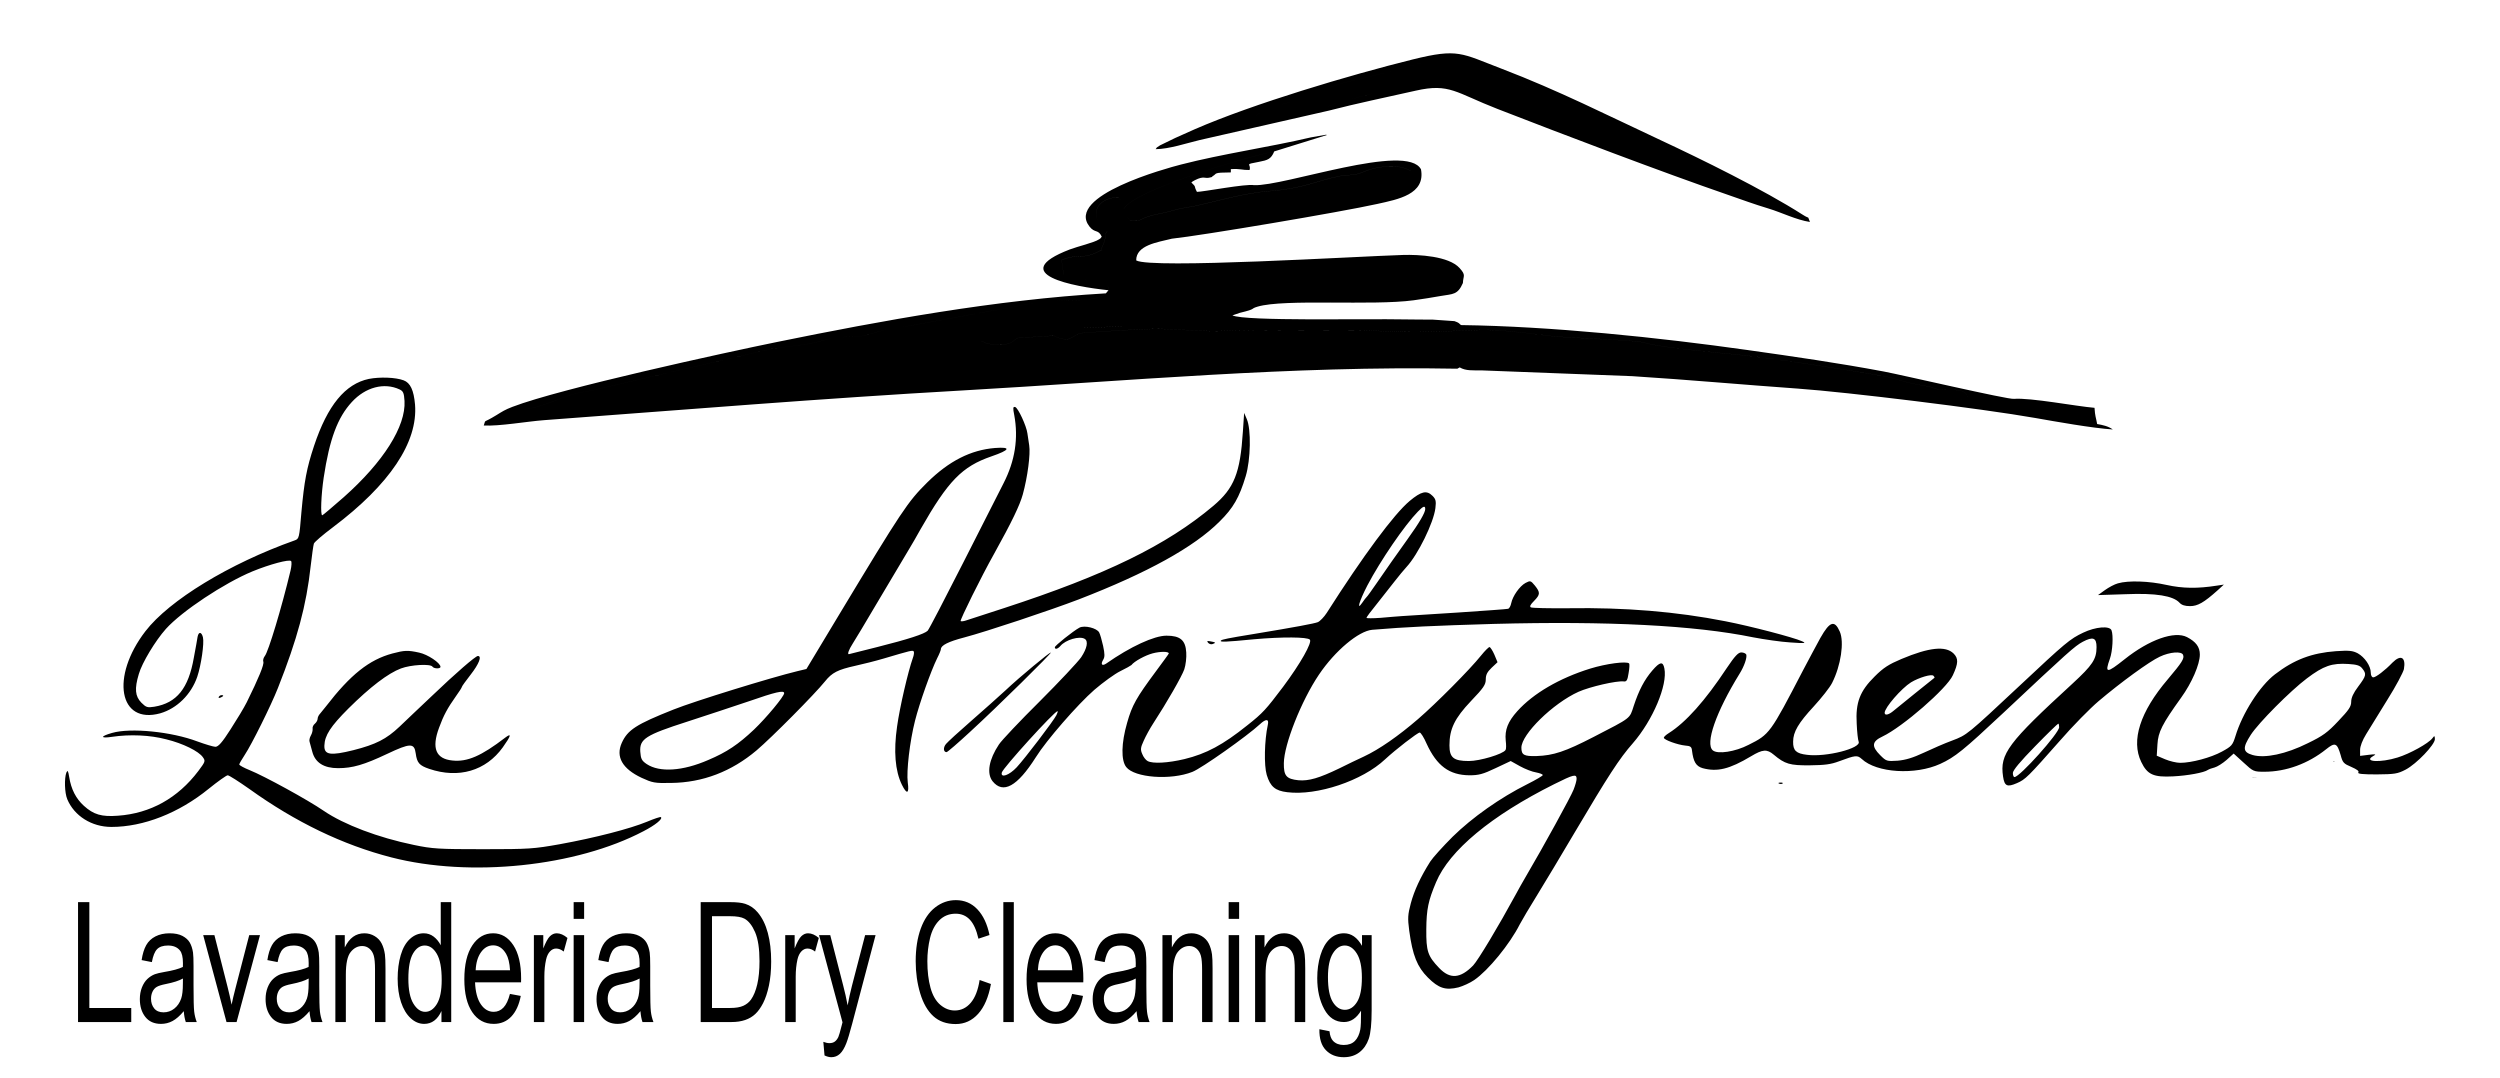 <?xml version="1.0" encoding="UTF-8"?>
<!DOCTYPE svg PUBLIC "-//W3C//DTD SVG 1.1//EN" "http://www.w3.org/Graphics/SVG/1.1/DTD/svg11.dtd">
<!-- Creator: CorelDRAW 2020 (64-Bit) -->
<svg xmlns="http://www.w3.org/2000/svg" xml:space="preserve" width="6024px" height="2598px" version="1.1" shape-rendering="geometricPrecision" text-rendering="geometricPrecision" image-rendering="optimizeQuality" fill-rule="evenodd" clip-rule="evenodd"
viewBox="0 0 6024 2598.59"
 xmlns:xlink="http://www.w3.org/1999/xlink"
 xmlns:xodm="http://www.corel.com/coreldraw/odm/2003">
 <g id="Capa_x0020_1">
  <path id="La_x0020_Antigueña"  fill-rule="nonzero" d="M4287.51 1888.73c3,1.28 6.87,0.88 8.15,-0.43 1.72,-1.28 -0.88,-2.56 -5.59,-2.13 -4.72,0 -6,1.28 -2.56,2.56zm1151.69 -14.58c-1.94,0 -11.06,0 -12.4,0.81 4.22,-0.22 8.37,-0.5 12.4,-0.81zm185.7 -37.83c1.62,-1.06 0.62,-1.5 -2.66,-1.22l2.66 1.22zm-5098.31 -156.58c-1.28,2.56 0.44,2.99 3.88,1.71 7.71,-3 8.99,-6.03 3,-6.03 -2.6,0 -5.6,1.72 -6.88,4.31l0 0.01zm1963.48 -74.69c-21.45,17.59 -51.91,44.2 -67.78,59.22 -15.9,14.59 -52.79,47.64 -82.4,73.41 -29.64,25.74 -56.66,50.63 -60.53,55.35 -7.28,8.59 -6.44,19.74 1.28,19.74 2.15,0 27.49,-21.9 56.22,-48.48 66.97,-61.38 199.16,-191.85 195.29,-191.85 -1.72,0 -20.62,14.59 -42.08,32.61l0 0 0 0zm-1545.04 -30.05c-55.79,15.03 -100.83,50.67 -160.09,127.48 -5.12,6.43 -11.99,14.58 -14.58,18.02 -3,3 -5.56,8.59 -5.56,12.02 0,3.44 -3,8.59 -6.44,11.59 -3.87,3 -6.46,8.59 -5.59,12.44 0.44,3.87 -1.28,11.15 -4.31,16.3 -3,5.15 -4.28,12.03 -3,15.02 0.88,3 3.87,13.75 6.44,23.62 6.87,26.61 27.92,39.92 62.25,39.92 34.77,0 62.66,-8.15 118.01,-34.33 56.22,-26.61 65.66,-26.61 69.09,-1.31 3.03,22.77 8.59,29.2 32.64,37.36 70.82,24.02 136.47,4.71 177.24,-51.95 20.17,-28.33 21.89,-35.61 5.59,-23.18 -57.1,43.8 -90.99,58.82 -127.04,54.95 -39.92,-3.88 -50.63,-29.61 -32.2,-78.97 10.74,-29.61 20.61,-47.63 40.36,-75.52 8.15,-11.19 14.58,-21.46 14.58,-22.78 0,-1.68 9.87,-14.99 21.46,-30.01 19.74,-25.34 27.46,-44.64 17.18,-44.64 -5.59,0 -53.22,41.2 -112.01,97.43 -27.05,25.3 -61.38,58.35 -76.84,72.93 -31.77,30.05 -57.07,42.92 -111.17,56.66 -55.35,13.75 -70.81,11.59 -69.94,-11.15 0.85,-24.45 14.59,-45.91 57.95,-89.27 52.35,-51.94 95.7,-84.99 126.6,-96.55 24.02,-9.03 71.24,-11.62 75.96,-4.31 3.44,5.15 19.3,5.59 19.3,0.44 0,-9.43 -30.89,-30.05 -51.5,-34.33 -27.46,-6.03 -35.17,-5.59 -64.35,2.12l-0.03 0 0 0zm1966.07 -25.74c2.59,3 7.31,4.28 10.75,3 8.59,-3 7.71,-4.28 -4.72,-6.43 -8.59,-1.72 -9.87,-0.88 -6.03,3.43l0 0zm1475.95 -12.46c-9.87,18.46 -29.17,53.66 -42.04,78.56 -79.4,152.77 -80.68,154.49 -131.34,179.82 -32.18,16.74 -74.66,23.18 -86.25,13.31 -18.89,-15.9 7.28,-91.87 64.38,-184.54 11.59,-18.46 18.43,-39.08 16.3,-46.36 -1.28,-2.59 -6.43,-5.15 -12.02,-5.15 -7.31,0 -15.46,8.59 -34.77,37.33 -52.78,79.83 -99.14,131.34 -139.9,157.08 -6.87,4.28 -12.03,9.03 -12.03,11.15 0,5.16 33.49,17.18 51.51,18.9 12.43,0.84 15.46,3 16.31,11.59 3.43,27.89 9.87,38.2 25.77,42.92 35.17,9.43 64.34,2.56 116.72,-28.77 27.9,-16.74 38.21,-17.59 54.51,-3.84 27.02,22.74 39.05,26.17 87.12,25.73 35.61,-0.43 50.63,-2.15 70.81,-9.87 39.48,-14.59 43.35,-15.02 54.07,-5.59 36.08,33.92 129.19,39.48 189.29,12.03 35.61,-16.31 56.22,-33.05 151.93,-122.76 155.77,-146.34 172.51,-161.36 191.82,-171.67 24.49,-12.87 33.04,-9.87 33.04,12.9 0,29.17 -9.43,43.32 -58.35,88.4 -155.36,142.49 -175.1,169.11 -166.95,223.61 3.43,23.18 9.87,26.18 33.48,15.87 20.59,-9.03 26.18,-14.59 103.86,-102.58 30.89,-35.61 72.94,-78.12 92.71,-94.83 53.63,-45.51 123.16,-96.14 147.62,-107.29 24.46,-11.59 52.79,-13.75 56.22,-4.31 3.44,8.59 -2.15,17.61 -36.92,58.81 -66.94,78.53 -88.83,147.62 -63.94,199.13 14.59,30.49 29.62,37.33 76.84,34.77 35.18,-1.72 74.66,-9.03 83.68,-15.47 2.56,-1.71 9.44,-4.28 16.31,-5.99 6.43,-1.72 19.3,-9.87 28.77,-18.03l17.15 -15.46 24.05 21.9c23.17,21.46 24.45,21.9 50.19,21.9 52.39,0 105.58,-19.75 148.5,-54.11 21.9,-17.58 26.61,-15.43 35.2,14.19 4.72,18.02 7.31,20.58 25.74,28.33 13.74,5.99 19.33,10.27 16.74,13.3 -2.56,3.44 10.75,4.72 44.2,4.72 43.35,-0.44 50.23,-1.28 69.97,-11.59 26.17,-13.74 70.4,-60.1 70.4,-73.4 -0.43,-8.59 -0.87,-9 -6.03,-2.16 -9.43,12.46 -54.5,37.36 -83.68,46.35 -41.2,12.91 -83.27,10.75 -59.66,-2.99 9,-5.16 8.16,-5.56 -10.3,-3.44l-20.59 2.59 0 -14.59c0,-8.58 5.56,-23.17 14.59,-37.76 7.71,-12.9 30.89,-49.79 51.07,-82.84 20.58,-32.61 38.2,-66.09 39.92,-73.84 5.15,-28.74 -7.31,-36.04 -27.49,-15.87 -18.43,19.31 -40.32,35.64 -46.35,35.64 -3.41,0 -6,-4.74 -6,-11.18 0,-16.3 -14.59,-37.33 -31.33,-46.76 -12.43,-6.43 -20.58,-7.31 -52.79,-5.15 -57.94,4.28 -100.42,20.18 -146.77,55.78 -36.49,27.9 -78.53,93.56 -95.27,148.94 -6.87,21.89 -9.03,24.45 -32.64,37.32 -26.59,14.59 -73.38,27.05 -100.43,27.05 -8.99,0 -25.3,-3.87 -36.48,-8.59l-20.15 -8.59 1.69 -27.45c1.72,-29.61 11.18,-48.51 57.1,-112.45 25.74,-35.64 45.07,-80.25 45.07,-103.86 0,-18.46 -9.46,-30.89 -30.92,-42.07 -30.05,-15.44 -90.99,6.02 -150.21,53.22 -43.76,34.77 -48.48,34.77 -35.61,-1.28 6.43,-17.62 8.59,-56.22 3.87,-68.25 -4.31,-11.59 -38.64,-8.59 -68.25,5.59 -31.77,15.03 -42.48,24.02 -152.37,127.04 -127.03,118.88 -127.88,119.72 -163.52,133.03 -17.58,6.44 -48.07,19.74 -68.22,29.21 -26.61,12.43 -43.79,17.58 -63.09,19.3 -26.18,1.72 -27.49,1.28 -42.08,-13.31 -21.46,-21.45 -20.15,-33.04 5.59,-45.07 48.08,-22.74 155.37,-115.88 169.52,-147.62 13.31,-28.77 13.74,-40.35 1.72,-52.38 -19.31,-18.87 -58.38,-15.03 -125.76,13.3 -30.45,12.87 -43.35,21.03 -64.37,42.08 -35.61,35.17 -46.36,62.66 -43.33,113.73 0.85,20.18 3,39.48 4.72,43.35 6.87,15.87 -78.56,37.77 -124.48,31.74 -26.17,-3 -33.89,-10.28 -33.48,-31.74 0,-23.61 12.9,-45.07 49.79,-84.99 18.46,-20.18 38.64,-45.48 44.2,-56.66 21.05,-41.61 29.61,-98.27 18.46,-123.6 -12.43,-28.33 -24.02,-24.9 -46.36,14.59l0 0 0 0zm1305.6 74.25c10.71,13.3 9.84,17.62 -9.47,43.35 -12.02,15.87 -17.15,27.46 -17.15,36.92 0,11.59 -5.59,19.75 -30.92,46.36 -25.74,27.45 -37.33,36.04 -73.81,53.63 -52.35,26.18 -103.42,36.92 -133.03,28.33 -23.62,-6.87 -24.49,-17.18 -4.31,-48.51 18.89,-29.17 95.3,-105.98 135.18,-136.03 40.36,-30.49 60.54,-37.36 100.46,-34.77 19.74,1.28 27.46,3.44 33.05,10.72l0 0 0 0zm-1031.34 22.77c-4.72,3.4 -87.96,70.81 -97.87,78.96 -11.99,10.31 -21.86,12.43 -21.86,5.16 0,-12.47 40.32,-58.82 63.5,-73.41 19.34,-11.59 49.35,-20.58 54.1,-15.87 2.13,2.13 3.41,4.28 2.13,5.13l0 0.03 0 0zm300.86 118.88c0,14.15 -94.87,120.17 -107.74,120.17 -2.15,0 -3.84,-4.31 -3.84,-9.88 0,-6.43 17.59,-27.48 53.63,-64.37 29.18,-30.05 54.51,-54.51 55.79,-54.51 1.28,0 2.16,3.84 2.16,8.59l0 0zm141.62 -346.78c-8.15,2.13 -22.3,9.87 -31.33,16.31l-16.74 12.02 66.97 -2.15c72.93,-3 114.16,3.84 129.6,20.58 5.15,5.59 12.86,8.15 25.33,8.15 18.46,0 33.48,-8.55 66.53,-38.17l14.99 -13.74 -17.15 2.56c-46.35,7.31 -81.96,6.87 -121.03,-1.72 -42.05,-9.43 -91.84,-11.15 -117.17,-3.84l0 0 0 0zm-1707.28 -198.28c-37.33,31.33 -111.58,131.31 -199.57,269.5 -6.43,9.9 -16.3,20.18 -21.46,22.33 -8.56,3.44 -54.91,12.03 -153.21,28.33 -65.66,10.72 -77.25,13.31 -80.24,15.87 -3.88,4.31 9.43,3.88 80.24,-3 68.25,-5.99 127.47,-5.59 133.91,0.88 6.43,6.43 -22.74,57.91 -64.38,113.73 -41.2,54.5 -48.51,63.06 -86.68,93.11 -58.38,46.79 -98.3,68.25 -151.09,81.12 -39.48,9.43 -76.4,11.59 -88.83,4.72 -4.31,-2.16 -10.31,-9.87 -12.87,-16.75 -4.72,-10.71 -4.31,-15.43 3.44,-32.17 4.71,-10.74 14.99,-29.61 23.14,-42.07 32.2,-49.36 68.69,-112.86 74.69,-130.04 3.43,-10.31 5.59,-28.33 4.71,-40.76 -1.72,-29.61 -14.59,-40.36 -47.63,-40.36 -29.61,0 -86.68,26.18 -145.5,67.38 -9.87,6.47 -13.71,1.72 -7.28,-9 4.28,-6.87 4.28,-13.74 0,-33.89 -3,-13.74 -7.31,-28.33 -9.43,-32.2 -5.59,-10.71 -35.64,-18.02 -47.67,-11.59 -14.99,8.15 -59.22,43.36 -59.22,47.2 0,6.03 6.87,4.31 13.31,-3 12.46,-15.02 46.35,-24.89 58.81,-17.15 9,5.56 5.56,22.74 -8.59,44.2 -7.71,11.15 -52.78,59.22 -100.01,106.42 -47.64,47.23 -91.84,94.02 -98.27,103.86 -24.02,36.08 -30.05,69.53 -15.46,88.43 25.33,31.76 59.66,12.87 104.29,-57.51 25.34,-40.76 100.86,-127.47 141.22,-162.67 21.02,-18.03 49.35,-38.61 62.66,-45.05 13.31,-6.46 25.3,-13.3 26.61,-14.61 6.84,-9 33.46,-23.59 51.48,-28.3 18.46,-4.75 38.64,-4.75 38.64,0.4 0,0.88 -14.15,20.18 -31.33,43.36 -46.79,63.09 -57.1,81.12 -69.1,123.6 -14.18,48.94 -15.02,90.55 -2.15,106.85 20.18,25.77 107.29,32.21 159.24,11.62 22.3,-8.59 132.59,-86.71 162.64,-114.6 15.03,-14.18 22.74,-13.31 19.31,1.28 -8.15,37.76 -9.43,97.42 -2.56,120.6 8.59,28.33 20.58,38.2 49.35,41.64 71.69,9 181.11,-27.49 236.05,-79.4 24.89,-23.18 78.12,-64.38 83.27,-64.38 2.56,0 10.28,12.03 16.71,27.05 24.49,53.2 54.54,75.53 103.02,75.97 22.3,0 32.61,-2.6 63.1,-17.18l36.48 -17.18 22.3 12.46c12.46,6.87 30.05,13.74 39.08,15.02 8.55,1.72 15.86,4.28 15.86,6.44 0,1.72 -16.74,11.59 -37.32,21.9 -65.25,32.61 -132.63,80.24 -179.86,126.59 -23.58,23.59 -48.04,50.64 -54.07,60.07 -23.58,37.36 -38.61,69.97 -46.76,100.45 -7.31,27.46 -7.74,35.61 -3.87,65.66 8.15,60.07 19.3,87.56 45.07,113.3 25.74,25.76 42.48,31.32 73.81,23.61 10.72,-3 27.9,-10.75 37.77,-17.59 33.89,-23.17 85.83,-86.71 109.85,-134.34 4.75,-9.03 23.62,-41.2 42.08,-70.81 18.46,-30.05 59.22,-97.86 90.55,-151.09 80.28,-135.63 107.3,-177.67 139.91,-214.59 48.07,-55.35 84.11,-140.34 75.96,-180.23 -3.43,-17.62 -10.71,-16.34 -29.17,5.12 -18.87,21.9 -32.18,47.23 -44.64,85 -10.31,31.76 -4.71,27.45 -96.99,75.09 -68.25,35.2 -96.58,44.63 -137.34,45.94 -30.05,0.85 -36.48,-2.59 -36.48,-20.17 0,-32.21 75.96,-106.86 137.78,-134.79 27.02,-11.99 91.39,-27.02 109.01,-24.89 6.84,0.87 9,-3 11.59,-20.15 2.12,-11.59 2.56,-21.9 1.28,-23.18 -6.03,-6.02 -54.94,0.41 -93.99,12.44 -74.25,23.17 -136.9,59.66 -175.54,102.57 -22.74,25.34 -30.46,45.08 -27.9,70.82 1.28,10.3 1.28,20.61 -0.43,22.74 -6,9.87 -61.79,26.61 -88.4,26.61 -36.92,0 -46.79,-8.15 -46.79,-37.77 0,-39.48 12.46,-65.22 51.94,-106.85 30.46,-31.77 35.61,-39.49 35.61,-52.35 0,-10.75 3.44,-17.62 14.18,-27.93l14.15 -13.27 -7.71 -18.46c-4.31,-9.88 -9.87,-18.03 -11.59,-18.03 -2.16,0 -11.18,9 -20.18,20.15 -27.05,33.92 -108.58,115.88 -151.93,153.24 -47.2,40.76 -93.99,73.37 -130.91,90.55 -14.15,6.44 -40.76,19.31 -58.79,28.33 -48.91,23.59 -73.81,30.9 -98.7,28.74 -29.21,-3 -35.64,-10.71 -35.2,-41.2 0.43,-45.07 42.04,-150.21 84.55,-213.31 39.05,-57.94 95.71,-105.14 128.32,-108.13 81.56,-6.88 148.06,-9.88 293.12,-14.19 273.4,-7.27 484.12,3.44 624.46,32.21 27.05,5.15 67.81,11.15 90.15,12.43 36.45,2.59 39.48,2.16 27.89,-3 -19.74,-8.99 -122.76,-36.04 -184.54,-48.07 -117.6,-23.18 -242.08,-33.45 -377.7,-31.33 -47.2,0.44 -87.96,-0.41 -90.99,-2.12 -3.44,-2.16 -0.85,-6.88 7.74,-15.47 15.03,-15.46 15.43,-20.17 2.13,-36.92 -10.28,-12.43 -11.15,-12.43 -22.74,-6.43 -14.15,7.74 -30.9,31.76 -34.33,48.51 -1.28,6.87 -4.72,12.87 -7.31,13.74 -2.56,0.85 -56.63,4.72 -120.6,9 -63.5,3.87 -124.44,7.71 -135.19,8.59 -10.71,0.84 -34.33,2.56 -52.35,4.28 -18.46,1.28 -33.49,1.28 -33.49,0 0,-1.72 11.19,-16.74 24.9,-33.46 13.3,-16.74 32.61,-41.23 42.92,-54.5 10.3,-13.31 23.17,-28.77 28.77,-34.77 27.45,-29.61 65.22,-106.45 69.53,-141.65 2.12,-17.15 0.84,-21.87 -6.88,-29.61 -14.18,-14.15 -27.05,-11.16 -55.38,12.46l0 0 0.01 0zm37.79 19.3c0,8.59 -14.18,33.05 -42.92,72.97 -31.36,43.76 -46.35,65.22 -73.84,105.14 -12.02,17.62 -23.18,33.05 -24.89,34.33 -1.28,1.31 -6,6.87 -9.87,12.9 -15.03,21.86 -7.28,-3.88 12.02,-41.2 31.77,-60.54 89.71,-145.09 121.88,-178.14 12.87,-13.27 17.62,-15.02 17.62,-6l0 0 0 0zm-888.84 496.56c-7.72,15.02 -75.53,103.86 -95.71,125.75 -18.02,19.31 -39.05,26.62 -36.05,12.87 2.16,-10.71 127.04,-148.06 134.32,-148.06 1.31,0 0,4.28 -2.56,9.44l0 0zm1253.64 153.65c0,4.71 -3.43,16.3 -7.31,26.17 -6.43,16.74 -74.24,139.94 -112.88,205.6 -9,15.43 -21.02,36.48 -26.61,47.19 -40.77,75.13 -90.96,158.81 -102.55,170.83 -30.92,31.77 -55.82,33.46 -82,6 -27.45,-28.74 -31.32,-40.33 -30.89,-93.11 0.44,-48.51 4.72,-69.13 23.62,-113.76 32.17,-76.38 132.59,-160.09 284.52,-236.05 47.23,-23.59 54.1,-25.3 54.1,-12.87l0 0 0 0zm-1355.35 -876.82c10.28,55.78 2.13,109.88 -25.77,164.39 -8.99,17.59 -52.79,103.42 -96.98,190.98 -44.2,87.11 -82.84,161.36 -85.84,164.39 -7.31,7.71 -46.79,20.58 -121.88,39.48 -36.92,9.43 -67.38,17.15 -68.25,17.15 -3.88,0 0,-10.72 9.02,-24.9 5.56,-8.58 31.33,-51.5 57.07,-95.26 51.07,-86.28 67.38,-113.73 80.68,-135.63 4.72,-7.72 16.74,-28.33 26.18,-45.48 66.53,-116.76 100.02,-151.09 170.83,-175.54 45.04,-15.47 48.47,-23.18 8.59,-20.18 -58.38,4.71 -110.73,31.33 -163.12,82.83 -47.63,47.2 -60.94,67.38 -214.15,321.45l-77.25 128.35 -21.45 5.15c-63.94,15.43 -248.92,72.53 -299.15,92.68 -89.71,35.64 -110.29,48.95 -124.47,80.28 -15,33.45 1.31,62.22 47.66,84.11 26.18,12 31.33,13.31 71.22,12.44 76.4,-0.85 145.5,-27.46 206.03,-78.53 36.48,-30.89 140.75,-136.06 164.8,-166.11 17.15,-21.46 30.89,-28.3 73.37,-37.77 17.62,-3.84 48.51,-11.59 68.69,-17.58 65.22,-19.31 68.66,-20.18 71.66,-17.18 1.71,1.31 0.87,9.02 -2.13,16.74 -11.18,31.76 -31.33,117.6 -37.76,164.39 -8.59,59.22 -4.75,106.86 11.59,140.34 11.99,24.46 18.02,21.87 14.15,-5.59 -3.44,-27.05 4.71,-98.27 17.58,-148.93 10.75,-42.48 38.2,-119.73 53.23,-150.21 5.15,-9.87 9.02,-19.74 9.02,-21.9 0,-9.43 18.43,-18.43 56.2,-28.3 53.66,-14.18 206.87,-65.25 276.4,-91.86 165.24,-63.94 277.25,-125.76 339.07,-187.54 33.04,-32.61 47.63,-57.95 63.06,-109.45 12.03,-39.92 13.31,-112.86 2.6,-137.35l-6.44 -15.02 -3 45.07c-6.43,100.42 -21.05,136.5 -71.25,178.98 -112.45,94.84 -259.22,166.52 -504.3,246.36 -42.48,13.71 -82.84,27.02 -89.68,29.17 -6.87,2.56 -13.74,3.44 -15.02,2.16 -2.16,-2.16 49.79,-107.29 80.68,-162.24 43.35,-78.12 61.78,-116.73 69.09,-142.93 11.59,-42.05 18.87,-97.83 15.46,-118.45 -1.71,-9.87 -3.43,-22.74 -4.31,-28.74 -2.15,-17.61 -22.74,-62.25 -29.61,-63.53 -5.15,-1.28 -5.59,2.16 -2.15,19.3l0.03 0 0 0.01zm-554.53 670.38c0,7.74 -43.32,59.66 -72.53,87.55 -38.17,36.05 -65.65,54.51 -110.29,73.41 -61.78,27.02 -117.6,30.45 -148.49,9.87 -12.03,-8.16 -14.15,-12.47 -15.44,-29.62 -2.15,-30.92 12.87,-40.35 112.86,-72.52 44.63,-14.62 111.6,-36.49 148.06,-48.95 65.25,-22.74 85.86,-27.46 85.86,-19.74l-0.03 0zm-1000.82 -757.5c-57.1,12.03 -99.58,63.53 -132.19,161.36 -18.03,54.51 -23.62,85 -30.49,160.09 -5.15,62.66 -5.56,63.97 -16.3,67.81 -157.09,55.79 -302.15,144.22 -359.65,218.9 -84.56,109.86 -63.94,225.3 35.64,197.85 40.32,-11.59 74.65,-45.51 89.24,-87.99 9.46,-27.9 17.18,-81.53 13.74,-95.27 -3.43,-13.31 -10.31,-14.18 -12.87,-1.28 -0.87,5.56 -4.71,27.89 -9.02,50.19 -12.87,74.25 -41.2,109.45 -95.27,118.45 -16.74,2.59 -19.74,1.72 -31.33,-9.84 -15.03,-15.46 -16.74,-33.49 -6,-69.12 7.72,-27.02 39.92,-80.25 65.22,-108.58 38.64,-42.92 140.34,-110.29 208.59,-138.63 42.05,-17.18 88.4,-29.61 93.12,-24.89 1.71,1.72 1.31,12.03 -1.28,22.74 -21.46,89.71 -53.63,196.57 -62.22,206.44 -3,3.87 -4.72,9.87 -3.44,13.3 2.56,6.44 -11.15,39.49 -39.92,97.87 -6.44,12.86 -24.02,42.04 -39.05,65.22 -20.17,31.76 -29.61,42.07 -36.48,42.07 -4.71,0 -24.46,-6 -43.35,-12.87 -62.23,-23.61 -160.93,-33.48 -205.57,-20.61 -28.76,8.15 -29.2,13.74 -0.43,9.46 43.35,-6.46 91.83,-4.31 130.91,6 40.32,9.87 78.52,28.73 88.39,43.35 6.44,9 5.59,10.72 -11.15,33.05 -49.35,65.22 -115.45,102.14 -193.57,107.7 -39.48,3.03 -58.78,-2.56 -82.4,-24.02 -18.86,-17.18 -30.48,-39.48 -35.2,-69.09 -2.56,-15.47 -3.84,-17.62 -6.87,-10.75 -5.12,13.75 -4.28,48.51 2.15,63.97 16.75,40.33 58.82,66.94 106.46,66.94 77.24,0 162.64,-33.48 234.33,-91.83 22.3,-18.03 42.92,-32.64 45.91,-32.64 3.44,0 26.62,15.02 52.35,33.04 111.17,79.84 225.34,134.79 342.07,164.83 189.69,48.92 445.48,22.31 607.72,-63.09 28.33,-14.59 46.79,-29.61 42.04,-33.92 -1.28,-1.28 -16.3,3.87 -33.89,11.18 -40.35,16.74 -124.88,38.61 -209.87,54.07 -62.66,11.15 -73.37,12.02 -184.54,12.02 -107.29,0 -122.32,-0.87 -167.39,-10.31 -85.4,-17.58 -168.24,-48.94 -216.72,-81.99 -38.64,-26.58 -143.78,-84.12 -178.98,-98.27 -13.74,-5.59 -24.89,-11.59 -24.89,-13.74 0,-1.72 5.99,-12 13.3,-23.18 16.31,-24.46 63.1,-118.44 79.84,-160.93 46.76,-118.03 68.66,-199.56 78.97,-293.99 2.99,-26.17 6.43,-50.22 7.71,-54.07 1.28,-3.87 21.9,-21.45 45.92,-39.48 136.9,-103.01 205.15,-205.15 197.88,-295.71 -3.03,-34.36 -11.19,-52.38 -27.49,-58.38 -19.3,-7.27 -57.07,-8.59 -83.68,-3.43l0 0 0 0zm73.81 25.33c9.03,4.28 10.74,8.59 12.02,27.9 3.44,60.94 -50.66,146.77 -146.37,231.76 -27.45,24.02 -50.63,43.77 -51.91,43.77 -4.72,0 -2.59,-49.79 3.44,-90.56 14.14,-93.55 33.48,-145.06 67.81,-182.41 33.04,-36.05 78.09,-47.64 115.01,-30.46l0 0zm1708.69 -239.02l-6.31 7.5c-16.84,17.46 -69.19,16.34 -91.24,16.77 -90.08,1.78 -115.85,15.84 -183.32,25.18l-170.36 31.2c-29.87,6.19 -62.07,8.66 -91.62,15.96 -40.07,9.91 -36.64,15.56 -86.99,15.84 -42.26,0.22 -57.75,10.93 -94.77,16.99 -31.48,5.13 -59.6,7.34 -90.71,12.53l-428.96 99.39c-5.03,1.03 -30.64,5.09 -39.76,7.34 -28.55,7.06 -90.77,37.33 -124.98,37.92l38.3 10.15c40.2,4.31 40.51,4.66 80.62,-3.75 36.45,-7.65 101.17,-8.02 141.81,-11.11 46.82,-3.53 87.12,-15.37 130.72,-13.72 51.67,1.97 89.8,1.35 143.12,-3.06 44.92,-3.68 91.56,-5.96 137.66,-8.62 41.36,-2.37 37.08,-7.9 98.27,-9.84 7.21,-0.22 10.4,-0.16 17.55,-1.47 79.34,-14.55 79.47,-5.09 162.62,-6.65 51.41,-0.94 93.14,-12.4 144.27,-12.34 92.37,0.16 185.89,-19.33 279.66,-17.34l286.96 -16.11c96.68,-7.44 189.23,-8.44 285.9,-10.81l225.52 -4.47c33.77,-0.06 61.04,-5.37 76.69,11.65l5.81 -3.15c77.12,-18.68 513.2,17.99 629.71,25.05 107.7,6.5 333.1,24.39 438.37,46.1 49.07,10.12 100.95,3.47 139.43,11.56 5.19,-13.15 -5.68,-0.5 10.4,-10.77 12.12,-7.72 4.72,5.12 5,-5.53 -14.9,-20.09 -45.57,-7.97 -72.62,-14.22 -15.06,-3.49 -7.19,-4.49 -28.83,-7.74 -48.26,-7.22 -76.25,-19.62 -100.46,-23.71 -98.39,-16.58 -270.25,-44.01 -359.27,-52.26 -45.29,-4.18 -179.07,-16.52 -217.84,-28.26 -23.52,-7.13 -183.29,-10.62 -225.71,-16.06 -182.88,-23.43 -153.46,-12.06 -314.04,-9.53 -54.04,0.85 -102.86,-3.81 -158.02,-3.87 -109.48,-0.09 -215.37,-1.56 -324.76,1.53 -54.48,1.53 -113.45,-6.59 -166.86,-4.87 -55.01,1.75 -101.46,5.28 -153.68,8.68 -23.56,1.53 -20.53,3.94 -32.99,10.5 -11.43,5.99 -14.24,7.65 -31.67,3.09 -19.96,-5.25 -4.22,-7.9 -32.08,-4.81l-68.28 3.84c-15.03,5.81 -10.31,20.43 -64.91,15.21 -19.24,-1.81 -17.12,-7.02 -23.71,-7.59 59.66,-11.87 111.29,-9.09 168.74,-20.8 48.29,-9.84 126.88,5.22 171.76,-13.9l-94.21 2.25c17.43,-20.15 82.34,-22.02 109.61,-23.99 80.5,-5.81 254.95,-29.39 336.07,-40.39 169.26,-22.96 307.14,20.18 468.56,-42.85 0.6,-17.96 8.34,-18.06 -7.96,-36.14 -26.21,-29.02 -98.77,-32.71 -136.56,-31.55 -110.08,3.34 -608.19,33.99 -642.87,13.09 -0.34,-36.55 50.73,-43.58 85.4,-52.17 6.94,-17.24 -10.49,-6.27 16.9,-15.3l293.06 -48.04c79.61,-27.05 86.96,-11.68 155.08,-29.96 28.71,-7.71 45.95,-4.62 71.44,-18.4 30.89,-16.71 37.86,-10.71 39.54,-51.75 -24.05,-14.12 -54.32,-13.19 -85.77,-6.69 -17.49,3.59 -26.77,9.44 -38.86,13.06 -15.65,4.72 -29.23,2.87 -45.2,5.93 -56.5,10.94 -86.36,29.8 -168.58,36.14 -62.9,4.84 -122,22.9 -177.38,35.3 -12.53,2.81 -28.65,4.65 -45.2,8.46 -7.84,1.78 -24.43,7.12 -39.17,9.87 -64.82,12.19 -38.05,20.81 -76.72,16.72 -6.49,-9.41 -1.12,0.15 -7.4,-10.16 -12.59,-20.67 -4.78,-25.17 -19.65,-44.41 -44.45,-2.38 -81.21,39.45 -27.39,81.08 -9.59,14.9 -0.81,2.1 -5.15,18.28l-2.97 10.24c-0.16,0.38 -5.03,11.5 -5.03,11.56 -7.18,16.21 7.78,3.59 -2.97,6.37 -45.13,24.71 -48.1,4.84 -93.92,23.09 1.93,13.99 3.96,18.14 3.96,35.23 78.97,5.69 40.33,15.68 69.85,21.96 30.67,6.56 38.17,-10.28 39.35,15.55l0 0zm34.14 87.62c-44.89,19.11 -123.48,4.06 -171.77,13.9 -57.44,11.71 -109.07,8.93 -168.73,20.8 6.59,0.56 4.47,5.78 23.71,7.59 54.6,5.22 49.88,-9.4 64.9,-15.21l68.28 -3.84c27.87,-3.1 12.13,-0.44 32.08,4.81 17.43,4.56 20.25,2.9 31.68,-3.1 12.46,-6.55 9.43,-8.96 32.98,-10.49 52.23,-3.4 98.68,-6.94 153.68,-8.68 53.42,-1.72 112.39,6.4 166.87,4.87 109.38,-3.09 215.27,-1.63 324.75,-1.53 55.17,0.06 103.99,4.71 158.02,3.87 160.59,-2.53 131.16,-13.9 314.05,9.53 42.42,5.43 202.19,8.93 225.71,16.05 38.76,11.75 172.55,24.09 217.84,28.27 89.02,8.25 260.88,35.67 359.27,52.26 24.21,4.09 52.2,16.49 100.46,23.71 21.64,3.24 13.77,4.24 28.83,7.74 27.05,6.25 57.72,-5.87 72.62,14.21 -0.28,10.66 7.12,-2.18 -5,5.53 -16.08,10.28 -5.21,-2.37 -10.4,10.78 -38.48,-8.09 -90.36,-1.44 -139.44,-11.56 -105.26,-21.71 -330.66,-39.61 -438.36,-46.1 -116.51,-7.06 -552.59,-43.73 -629.71,-25.05 14.68,8.74 31.8,7.02 52.85,7.24l363.14 13.93c134.6,8.53 267.98,20.68 399.26,29.99 118.85,8.43 443.98,48.23 571.9,70.78 48.66,8.59 137.87,24.55 186.94,27.68 -11.52,-8.16 -23.83,-10.59 -37.7,-13.12l-147.81 -42.11c-9.62,-2.87 -12.49,-4.12 -23.71,-6.78 -18.08,-4.28 -17.68,-2.59 -29.14,-11.8 -11.74,2.56 -271.28,-57.91 -314.04,-65.94 -109.45,-20.52 -214.19,-35.61 -327.23,-51.6 -214.87,-30.4 -473,-57.26 -691.28,-60.23 -136.62,-1.75 -274.09,-9.15 -410.4,-8.34 -133.6,0.78 -271.32,8.34 -405.1,11.93l0 0.01zm322.17 -508.08c28.14,0.97 140.59,-12.15 166.98,-20.37 16.15,-5.03 17.12,-8.18 33.58,-12.74 14.06,-3.87 23.68,-5.47 36.05,-8.97 64.59,-18.33 33.01,-6.87 73.84,-16.05 47.69,-10.72 88.77,-30.49 147.9,-17.15l100.61 33.86c67.53,30.2 126.97,46.29 163.14,63.53 53.82,25.62 367.9,148.18 398.07,134.13l-5.12 -3.78c-33.71,-23.4 -24.24,-14.62 -59.01,-30.89 -13.21,-6.19 -22.39,-9.75 -32.01,-17.72 -8.19,-6.77 -6.5,-6.68 -15.78,-12.52 -5.75,-3.62 -10.15,-5.75 -13.99,-8.12 -62.35,-38.83 -199.79,-95.71 -270.16,-120.35 -44.73,-15.68 -89.74,-43.45 -132.22,-60.88l-106.8 -37.45c-0.99,-0.38 -2.15,-0.94 -3.12,-1.32 -9.78,-3.71 -24.67,-5.62 -39.42,-2.65l-152.46 40.64c-27.55,7.93 -49.73,11.49 -79.5,19.11 -32.79,8.44 -98.48,41.08 -143.37,50.48 -18.68,3.9 -55,15.62 -67.22,29.21l0.01 0zm484.34 609.59c-15.65,-17.02 -42.92,-11.71 -76.69,-11.65l-225.52 4.47c-96.67,2.37 -189.23,3.37 -285.9,10.81l-286.96 16.12c-93.77,-2 -187.29,17.49 -279.66,17.33 -51.13,-0.06 -92.86,11.4 -144.28,12.34 -83.15,1.56 -83.27,-7.9 -162.61,6.65 -7.15,1.32 -10.34,1.25 -17.56,1.47 -61.19,1.94 -56.91,7.47 -98.26,9.84 -46.11,2.66 -92.74,4.94 -137.66,8.62 -53.32,4.41 -91.46,5.03 -143.12,3.06 -43.61,-1.65 -83.9,10.19 -130.72,13.72 -40.64,3.09 -105.36,3.46 -141.81,11.12 -40.11,8.4 -40.42,8.06 -80.62,3.74l-38.3 -10.15c34.2,-0.59 96.43,-30.86 124.98,-37.92 9.12,-2.25 34.73,-6.31 39.76,-7.34l428.96 -99.39c31.11,-5.19 59.22,-7.4 90.71,-12.53 37.01,-6.06 52.51,-16.77 94.77,-16.99 50.35,-0.28 46.91,-5.93 86.99,-15.83 29.55,-7.31 61.75,-9.78 91.61,-15.97l170.36 -31.2c67.47,-9.34 93.24,-23.4 183.33,-25.18 22.05,-0.43 74.4,0.69 91.24,-16.77 -266.07,15.46 -540.63,65.88 -792.27,117.17 -120.72,24.61 -521.7,111.82 -637.93,156.36 -18.49,7.09 -24.39,11.25 -38.92,20.18 -34.39,21.21 -24.14,8.15 -30.26,24.83 37.6,2.1 103.76,-9.77 145.59,-12.9 338.59,-25.11 667.97,-52.29 1009.94,-71.68 392.95,-22.31 791.33,-59.82 1190.8,-52.32l0.01 -0.01zm-484.34 -609.59c12.21,-13.59 48.54,-25.3 67.21,-29.21 44.89,-9.4 110.58,-42.04 143.38,-50.48 29.77,-7.62 51.94,-11.18 79.49,-19.11l152.46 -40.64c14.75,-2.97 29.65,-1.06 39.42,2.66 0.97,0.37 2.13,0.93 3.13,1.31l106.79 37.45c42.48,17.43 87.49,45.2 132.22,60.88 70.38,24.64 207.81,81.52 270.16,120.35 3.84,2.37 8.25,4.5 13.99,8.12 9.28,5.84 7.59,5.75 15.78,12.53 9.62,7.96 18.8,11.52 32.02,17.71 34.76,16.27 25.3,7.49 59,30.89l5.12 3.78c-30.17,14.06 -344.25,-108.51 -398.06,-134.13 -36.18,-17.24 -95.62,-33.32 -163.15,-63.53l-100.61 -33.86c-59.13,-13.34 -100.2,6.44 -147.9,17.15 -40.83,9.18 -9.25,-2.28 -73.84,16.06 -12.37,3.49 -21.99,5.09 -36.05,8.96 -16.46,4.56 -17.43,7.72 -33.58,12.74 -26.39,8.22 -138.84,21.34 -166.98,20.37l0 0zm-242.68 80.49c32.58,-0.25 74.72,-14.49 106.14,-21.99l311.24 -70.9c67.78,-17.65 139.68,-32.3 209.71,-48.17 81.44,-18.49 96.27,5.03 196.79,44.07 159.33,61.88 394.69,151.62 558.15,208 33.7,11.62 59.07,21.18 94.86,31.99 32.27,9.75 66.97,27.42 100.08,32.45 -7.24,-16.99 1.5,-5.37 -17.46,-17.49 -95.05,-60.69 -245.17,-134.34 -342.62,-179.79 -125.79,-58.69 -246.11,-119.76 -382.8,-171.99 -97.83,-37.35 -104.36,-49.72 -214.37,-22.45 -151.09,37.42 -384.63,106.79 -525.98,168.48 -17.68,7.72 -27.89,12.31 -46.48,20.77l-36.6 17.78c-14.62,9.74 -3.91,1.78 -10.66,9.24l0 0zm-113.63 339.97c-1.19,-25.83 -8.69,-8.99 -39.36,-15.55 -29.52,-6.28 9.12,-16.28 -69.84,-21.96 0,-17.09 -2.03,-21.24 -3.97,-35.24 45.83,-18.24 48.79,1.63 93.93,-23.08 10.74,-2.78 -4.22,9.84 2.97,-6.37 0,-0.07 4.87,-11.18 5.03,-11.56l2.96 -10.25c4.34,-16.18 -4.43,-3.37 5.16,-18.27 -53.82,-41.64 -17.06,-83.46 27.39,-81.09 14.87,19.24 7.06,23.74 19.65,44.42 6.28,10.31 0.9,0.75 7.4,10.15 38.67,4.09 11.9,-4.53 76.71,-16.71 14.75,-2.75 31.33,-8.09 39.17,-9.87 16.56,-3.81 32.68,-5.65 45.2,-8.46 55.38,-12.41 114.48,-30.46 177.39,-35.3 82.21,-6.34 112.07,-25.21 168.58,-36.14 15.96,-3.06 29.55,-1.22 45.2,-5.93 12.09,-3.63 21.36,-9.47 38.86,-13.06 31.45,-6.5 61.72,-7.43 85.77,6.68 -1.69,41.05 -8.65,35.05 -39.55,51.76 -25.48,13.78 -42.73,10.68 -71.43,18.4 -68.13,18.27 -75.47,2.9 -155.09,29.95l-293.05 48.05c-27.4,9.02 -9.97,-1.94 -16.9,15.3 72.4,-7.68 407.78,-64.25 495.77,-83.84 49.64,-11.05 116.45,-23.05 105.27,-83.27 -33.64,-65.63 -330.17,41.39 -402.48,38.01 -13.21,12.5 -125.16,29.9 -152.36,35.86 -51.98,11.44 -108.77,31.05 -161.34,21.49 20.99,-43.6 290.28,-124.32 362.43,-138.68l127.32 -39.61c-0.75,-0.13 -2.19,-0.5 -3.03,-0.56l-36.14 6.4c-100.33,23.58 -213.34,39.67 -312.79,65.38 -35.8,9.24 -278.69,75.18 -220.68,149.37 13.21,16.9 20.89,5.71 29.64,24.52 -7.22,8.4 1.12,0.9 -6.84,6.52 -10.65,7.5 -52.1,17.28 -70.31,24.27 -154.31,59.45 10.15,89.78 93.36,98.27l0 0zm34.14 87.62c133.78,-3.59 271.5,-11.15 405.1,-11.93 136.31,-0.82 273.78,6.59 410.4,8.34 -6.34,-5.41 -4.18,-5.28 -15.77,-9.56l-51.85 -3.63c-24.02,-0.34 -48.2,-0.06 -72.25,-0.59 -84.06,-1.9 -381.17,4.87 -411.1,-9.65l18 -6.15c42.2,-10.12 22.8,-9.03 42.73,-14.94 64.62,-19.17 277.49,-1.84 376.11,-15.3 23.77,-3.22 43.51,-6.62 65.72,-10.43 29.11,-4.97 40.48,-2.5 52.94,-31.15 -161.43,63.04 -299.3,19.9 -468.57,42.86 -81.12,11 -255.57,34.58 -336.06,40.39 -27.27,1.97 -92.18,3.84 -109.61,23.99l94.21 -2.25 0 0zm316.61 -340.85c-18.53,-3.99 -124.39,16.43 -137.57,16.15 -8.62,-15.93 -0.18,-9.93 -13.46,-22.64 3.4,-2.63 2.72,-2.56 8.65,-5.56 22.21,-11.25 23.12,-3.03 35.8,-6.28 13.09,-3.31 0.65,0.19 7.84,-3.94 10.06,-5.74 -0.75,-8.24 42.89,-8.46l0 -7.9c23.36,-1.5 26.27,2.4 45.1,2.15 4.75,-16.24 -15.12,-12.62 22.74,-19.74 20.74,-3.93 29.21,-6.56 36.73,-25.11 -72.15,14.37 -341.43,95.08 -362.42,138.69 52.56,9.55 109.35,-10.06 161.33,-21.49 27.2,-5.97 139.15,-23.37 152.37,-35.86l0 -0.01zm2032.1 575.71c-3.15,-17.24 -4.97,-17.87 -6.37,-39.11 -41.7,-3.28 -154.81,-24.89 -194.29,-21.58 11.46,9.21 11.06,7.53 29.14,11.81 11.22,2.65 14.09,3.9 23.71,6.77l147.81 42.11 0 0zm-4866.39 1441.29l0 -288.99 27.26 0 0 255.08 101 0 0 33.91 -128.26 0zm254.84 -26.24c-9.37,11.23 -18.41,19.1 -27.07,23.75 -8.65,4.64 -17.93,6.92 -27.88,6.92 -16.35,0 -28.93,-5.58 -37.73,-16.81 -8.8,-11.17 -13.2,-25.5 -13.2,-42.92 0,-10.22 1.68,-19.57 4.98,-28.05 3.35,-8.48 7.7,-15.2 13.05,-20.31 5.41,-5.12 11.43,-9.02 18.18,-11.64 4.97,-1.82 12.48,-3.57 22.47,-5.32 20.37,-3.36 35.44,-7.46 45.05,-12.17 0.09,-4.85 0.14,-7.94 0.14,-9.22 0,-14.39 -2.39,-24.55 -7.17,-30.47 -6.46,-8 -16.07,-11.97 -28.79,-11.97 -11.91,0 -20.71,2.96 -26.35,8.81 -5.69,5.85 -9.85,16.21 -12.58,31.14l-24.67 -4.84c2.25,-14.87 5.93,-26.91 11.09,-36.06 5.17,-9.14 12.63,-16.14 22.38,-21.12 9.71,-4.91 21.04,-7.4 33.86,-7.4 12.72,0 23.1,2.09 31.08,6.33 7.94,4.23 13.83,9.48 17.56,15.87 3.73,6.39 6.36,14.46 7.89,24.22 0.81,6.05 1.24,16.95 1.24,32.62l0 47.09c0,32.89 0.52,53.68 1.58,62.49 1,8.81 3.11,17.22 6.17,25.3l-26.4 0c-2.54,-7.47 -4.16,-16.22 -4.88,-26.24zm-2.01 -78.7c-9.18,5.24 -22.95,9.68 -41.32,13.32 -10.42,2.08 -17.79,4.44 -22.09,7.06 -4.3,2.62 -7.6,6.46 -9.95,11.43 -2.34,5.05 -3.54,10.63 -3.54,16.82 0,9.35 2.54,17.22 7.66,23.48 5.11,6.25 12.57,9.42 22.38,9.42 9.71,0 18.36,-2.96 25.96,-8.95 7.56,-5.92 13.16,-14.06 16.69,-24.35 2.73,-8.01 4.07,-19.78 4.07,-35.32l0.14 -12.91zm105.02 104.94l-56.19 -209.48 27.02 0 31.85 125.46c3.44,13.52 6.64,27.58 9.56,42.17 2.25,-11.03 5.36,-24.28 9.42,-39.82l33.09 -127.81 25.92 0 -56.38 209.48 -24.29 0zm200.04 -26.24c-9.38,11.23 -18.42,19.1 -27.07,23.75 -8.66,4.64 -17.93,6.92 -27.88,6.92 -16.36,0 -28.93,-5.58 -37.73,-16.81 -8.8,-11.17 -13.2,-25.5 -13.2,-42.92 0,-10.22 1.67,-19.57 4.97,-28.05 3.35,-8.48 7.7,-15.2 13.06,-20.31 5.4,-5.12 11.43,-9.02 18.17,-11.64 4.97,-1.82 12.48,-3.57 22.48,-5.32 20.37,-3.36 35.43,-7.46 45.04,-12.17 0.1,-4.85 0.15,-7.94 0.15,-9.22 0,-14.39 -2.39,-24.55 -7.18,-30.47 -6.45,-8 -16.06,-11.97 -28.78,-11.97 -11.91,0 -20.71,2.96 -26.35,8.81 -5.7,5.85 -9.86,16.21 -12.58,31.14l-24.68 -4.84c2.25,-14.87 5.93,-26.91 11.1,-36.06 5.16,-9.14 12.62,-16.14 22.38,-21.12 9.71,-4.91 21.04,-7.4 33.86,-7.4 12.72,0 23.09,2.09 31.08,6.33 7.94,4.23 13.82,9.48 17.55,15.87 3.73,6.39 6.36,14.46 7.89,24.22 0.81,6.05 1.24,16.95 1.24,32.62l0 47.09c0,32.89 0.53,53.68 1.58,62.49 1.01,8.81 3.11,17.22 6.17,25.3l-26.4 0c-2.53,-7.47 -4.16,-16.22 -4.87,-26.24zm-2.01 -78.7c-9.18,5.24 -22.96,9.68 -41.32,13.32 -10.43,2.08 -17.79,4.44 -22.09,7.06 -4.31,2.62 -7.61,6.46 -9.95,11.43 -2.34,5.05 -3.54,10.63 -3.54,16.82 0,9.35 2.53,17.22 7.65,23.48 5.12,6.25 12.58,9.42 22.38,9.42 9.71,0 18.36,-2.96 25.97,-8.95 7.56,-5.92 13.15,-14.06 16.69,-24.35 2.73,-8.01 4.06,-19.78 4.06,-35.32l0.15 -12.91zm64.32 104.94l0 -209.48 22.67 0 0 29.73c10.9,-22.8 26.68,-34.17 47.29,-34.17 8.99,0 17.22,2.29 24.72,6.8 7.51,4.5 13.16,10.49 16.89,17.82 3.73,7.33 6.35,16.08 7.84,26.17 0.91,6.59 1.38,18.09 1.38,34.51l0 128.62 -25.24 0 0 -127.28c0,-14.46 -0.96,-25.29 -2.92,-32.42 -1.96,-7.13 -5.45,-12.85 -10.43,-17.15 -4.97,-4.24 -10.85,-6.39 -17.55,-6.39 -10.71,0 -19.94,4.77 -27.73,14.39 -7.8,9.55 -11.67,27.78 -11.67,54.56l0 114.29 -25.25 0zm255.7 0l0 -26.58c-9.42,20.66 -23.29,31.01 -41.6,31.01 -11.87,0 -22.77,-4.57 -32.67,-13.78 -9.94,-9.15 -17.64,-22 -23.14,-38.42 -5.45,-16.48 -8.18,-35.38 -8.18,-56.77 0,-20.85 2.49,-39.76 7.41,-56.77 4.98,-16.96 12.39,-30 22.29,-39.02 9.85,-9.08 20.94,-13.59 33.14,-13.59 8.99,0 16.97,2.69 23.96,8.01 6.98,5.31 12.67,12.31 17.07,20.85l0 -103.93 25.25 0 0 288.99 -23.53 0zm-79.77 -104.47c0,26.77 4.02,46.75 12.1,60 8.04,13.25 17.55,19.85 28.5,19.85 11.05,0 20.42,-6.33 28.17,-18.97 7.7,-12.65 11.57,-31.96 11.57,-57.92 0,-28.52 -3.92,-49.51 -11.81,-62.9 -7.84,-13.39 -17.55,-20.04 -29.07,-20.04 -11.24,0 -20.62,6.39 -28.17,19.23 -7.51,12.85 -11.29,33.1 -11.29,60.75zm244.8 36.66l26.11 4.84c-4.06,21.33 -11.67,37.94 -22.76,49.71 -11.1,11.77 -25.25,17.69 -42.51,17.69 -21.72,0 -38.93,-9.41 -51.65,-28.25 -12.72,-18.77 -19.08,-45.2 -19.08,-79.17 0,-35.12 6.4,-62.43 19.27,-81.8 12.86,-19.44 29.55,-29.13 50.07,-29.13 19.85,0 36.06,9.49 48.63,28.52 12.58,19.04 18.89,45.81 18.89,80.32 0,2.09 -0.05,5.25 -0.14,9.42l-110.9 0c0.96,22.94 5.55,40.56 13.87,52.74 8.27,12.17 18.65,18.3 31.04,18.3 9.22,0 17.12,-3.44 23.62,-10.3 6.55,-6.86 11.72,-17.82 15.54,-32.89zm-82.63 -56.91l82.92 0c-1.1,-17.62 -4.31,-30.81 -9.52,-39.62 -7.98,-13.66 -18.41,-20.52 -31.18,-20.52 -11.57,0 -21.28,5.45 -29.17,16.35 -7.84,10.9 -12.19,25.49 -13.05,43.79zm140.35 124.72l0 -209.48 22.67 0 0 32.09c5.79,-14.87 11.14,-24.69 16.07,-29.4 4.92,-4.77 10.33,-7.13 16.21,-7.13 8.51,0 17.17,3.77 25.97,11.24l-9 32.76c-6.11,-4.85 -12.24,-7.27 -18.36,-7.27 -5.5,0 -10.42,2.35 -14.78,7 -4.35,4.64 -7.45,11.1 -9.32,19.37 -2.82,12.58 -4.21,26.37 -4.21,41.37l0 109.45 -25.25 0zm95.84 -248.63l0 -40.36 25.25 0 0 40.36 -25.25 0zm0 248.63l0 -209.48 25.25 0 0 209.48 -25.25 0zm161.01 -26.24c-9.37,11.23 -18.41,19.1 -27.07,23.75 -8.65,4.64 -17.93,6.92 -27.88,6.92 -16.35,0 -28.93,-5.58 -37.73,-16.81 -8.8,-11.17 -13.2,-25.5 -13.2,-42.92 0,-10.22 1.68,-19.57 4.98,-28.05 3.35,-8.48 7.7,-15.2 13.05,-20.31 5.41,-5.12 11.43,-9.02 18.18,-11.64 4.97,-1.82 12.48,-3.57 22.47,-5.32 20.37,-3.36 35.44,-7.46 45.05,-12.17 0.09,-4.85 0.14,-7.94 0.14,-9.22 0,-14.39 -2.39,-24.55 -7.17,-30.47 -6.46,-8 -16.07,-11.97 -28.79,-11.97 -11.91,0 -20.71,2.96 -26.35,8.81 -5.69,5.85 -9.85,16.21 -12.58,31.14l-24.67 -4.84c2.24,-14.87 5.93,-26.91 11.09,-36.06 5.17,-9.14 12.63,-16.14 22.38,-21.12 9.71,-4.91 21.04,-7.4 33.86,-7.4 12.72,0 23.1,2.09 31.08,6.33 7.94,4.23 13.82,9.48 17.55,15.87 3.73,6.39 6.37,14.46 7.9,24.22 0.81,6.05 1.24,16.95 1.24,32.62l0 47.09c0,32.89 0.52,53.68 1.58,62.49 1,8.81 3.11,17.22 6.17,25.3l-26.4 0c-2.54,-7.47 -4.16,-16.22 -4.88,-26.24zm-2.01 -78.7c-9.18,5.24 -22.95,9.68 -41.32,13.32 -10.42,2.08 -17.79,4.44 -22.09,7.06 -4.3,2.62 -7.6,6.46 -9.95,11.43 -2.34,5.05 -3.54,10.63 -3.54,16.82 0,9.35 2.54,17.22 7.66,23.48 5.11,6.25 12.57,9.42 22.38,9.42 9.71,0 18.36,-2.96 25.96,-8.95 7.56,-5.92 13.16,-14.06 16.69,-24.35 2.73,-8.01 4.07,-19.78 4.07,-35.32l0.14 -12.91zm147.2 104.94l0 -288.99 70.77 0c15.98,0 28.17,1.35 36.59,4.1 11.76,3.84 21.8,10.77 30.12,20.72 10.86,12.92 18.94,29.33 24.3,49.38 5.4,20.04 8.08,42.98 8.08,68.75 0,21.93 -1.82,41.37 -5.45,58.32 -3.64,16.95 -8.32,31.01 -14.01,42.11 -5.74,11.1 -11.96,19.84 -18.75,26.16 -6.74,6.4 -14.92,11.24 -24.48,14.53 -9.62,3.3 -20.62,4.92 -33.05,4.92l-74.12 0zm27.26 -33.91l43.8 0c13.53,0 24.15,-1.75 31.85,-5.31 7.7,-3.57 13.82,-8.55 18.41,-15 6.41,-9.08 11.43,-21.33 15.02,-36.66 3.58,-15.34 5.4,-33.91 5.4,-55.77 0,-30.27 -3.54,-53.54 -10.57,-69.82 -7.03,-16.28 -15.59,-27.18 -25.68,-32.7 -7.27,-3.97 -18.98,-5.92 -35.15,-5.92l-43.08 0 0 221.18zm176.5 33.91l0 -209.48 22.67 0 0 32.09c5.79,-14.87 11.14,-24.69 16.07,-29.4 4.92,-4.77 10.33,-7.13 16.21,-7.13 8.51,0 17.17,3.77 25.97,11.24l-8.99 32.76c-6.12,-4.85 -12.24,-7.27 -18.37,-7.27 -5.49,0 -10.42,2.35 -14.77,7 -4.35,4.64 -7.46,11.1 -9.33,19.37 -2.82,12.58 -4.21,26.37 -4.21,41.37l0 109.45 -25.25 0zm94.69 80.52l-2.87 -32.83c5.55,2.08 10.33,3.16 14.44,3.16 5.65,0 10.14,-1.35 13.49,-3.97 3.39,-2.62 6.17,-6.32 8.32,-11.03 1.58,-3.57 4.16,-12.38 7.7,-26.51 0.48,-1.95 1.19,-4.84 2.25,-8.67l-56.53 -210.15 26.97 0 31.09 120.95c4.06,15.27 7.65,31.41 10.85,48.37 2.92,-15.95 6.36,-31.69 10.38,-47.16l31.75 -122.16 25.2 0 -56.28 213.11c-6.07,22.94 -10.81,38.68 -14.2,47.35 -4.5,11.64 -9.66,20.19 -15.45,25.63 -5.83,5.45 -12.77,8.14 -20.8,8.14 -4.88,0 -10.33,-1.41 -16.31,-4.23zm373.82 -181.9l27.26 9.69c-5.69,31.41 -15.93,55.29 -30.7,71.77 -14.78,16.48 -32.86,24.76 -54.23,24.76 -22.09,0 -40.08,-6.33 -53.94,-19.04 -13.87,-12.64 -24.39,-31.01 -31.61,-55.02 -7.23,-24.09 -10.86,-49.85 -10.86,-77.43 0,-30.07 4.07,-56.3 12.24,-78.7 8.18,-22.4 19.8,-39.42 34.86,-51.06 15.07,-11.64 31.66,-17.42 49.74,-17.42 20.56,0 37.83,7.33 51.79,22.06 14.01,14.73 23.77,35.39 29.27,62.02l-26.69 8.88c-4.73,-20.98 -11.67,-36.32 -20.7,-45.87 -9.04,-9.62 -20.43,-14.4 -34.15,-14.4 -15.73,0 -28.93,5.32 -39.5,15.94 -10.57,10.63 -18.03,24.96 -22.28,42.85 -4.31,17.96 -6.46,36.46 -6.46,55.5 0,24.55 2.53,46.01 7.6,64.31 5.07,18.36 12.96,32.02 23.67,41.1 10.72,9.08 22.29,13.59 34.77,13.59 15.21,0 28.02,-6.19 38.54,-18.5 10.53,-12.38 17.65,-30.68 21.38,-55.03zm57.15 101.38l0 -288.99 25.25 0 0 288.99 -25.25 0zm165.89 -67.81l26.11 4.84c-4.07,21.33 -11.67,37.94 -22.76,49.71 -11.1,11.77 -25.25,17.69 -42.52,17.69 -21.71,0 -38.92,-9.41 -51.64,-28.25 -12.72,-18.77 -19.08,-45.2 -19.08,-79.17 0,-35.12 6.4,-62.43 19.27,-81.8 12.86,-19.44 29.55,-29.13 50.07,-29.13 19.84,0 36.05,9.49 48.63,28.52 12.58,19.04 18.89,45.81 18.89,80.32 0,2.09 -0.05,5.25 -0.14,9.42l-110.9 0c0.96,22.94 5.55,40.56 13.87,52.74 8.27,12.17 18.65,18.3 31.03,18.3 9.23,0 17.13,-3.44 23.63,-10.3 6.55,-6.86 11.71,-17.82 15.54,-32.89zm-82.64 -56.91l82.93 0c-1.1,-17.62 -4.31,-30.81 -9.52,-39.62 -7.99,-13.66 -18.41,-20.52 -31.18,-20.52 -11.57,0 -21.28,5.45 -29.17,16.35 -7.84,10.9 -12.19,25.49 -13.06,43.79zm237.92 98.48c-9.38,11.23 -18.42,19.1 -27.07,23.75 -8.66,4.64 -17.93,6.92 -27.88,6.92 -16.36,0 -28.93,-5.58 -37.73,-16.81 -8.8,-11.17 -13.2,-25.5 -13.2,-42.92 0,-10.22 1.67,-19.57 4.97,-28.05 3.35,-8.48 7.7,-15.2 13.06,-20.31 5.4,-5.12 11.43,-9.02 18.17,-11.64 4.97,-1.82 12.48,-3.57 22.48,-5.32 20.37,-3.36 35.43,-7.46 45.04,-12.17 0.1,-4.85 0.15,-7.94 0.15,-9.22 0,-14.39 -2.39,-24.55 -7.18,-30.47 -6.45,-8 -16.06,-11.97 -28.78,-11.97 -11.91,0 -20.71,2.96 -26.35,8.81 -5.7,5.85 -9.86,16.21 -12.58,31.14l-24.68 -4.84c2.25,-14.87 5.93,-26.91 11.1,-36.06 5.16,-9.14 12.62,-16.14 22.38,-21.12 9.71,-4.91 21.04,-7.4 33.86,-7.4 12.72,0 23.09,2.09 31.08,6.33 7.94,4.23 13.82,9.48 17.55,15.87 3.73,6.39 6.36,14.46 7.89,24.22 0.81,6.05 1.24,16.95 1.24,32.62l0 47.09c0,32.89 0.53,53.68 1.58,62.49 1.01,8.81 3.11,17.22 6.17,25.3l-26.4 0c-2.53,-7.47 -4.16,-16.22 -4.87,-26.24zm-2.01 -78.7c-9.18,5.24 -22.96,9.68 -41.32,13.32 -10.43,2.08 -17.79,4.44 -22.09,7.06 -4.31,2.62 -7.61,6.46 -9.95,11.43 -2.34,5.05 -3.54,10.63 -3.54,16.82 0,9.35 2.54,17.22 7.65,23.48 5.12,6.25 12.58,9.42 22.38,9.42 9.71,0 18.37,-2.96 25.97,-8.95 7.56,-5.92 13.15,-14.06 16.69,-24.35 2.73,-8.01 4.06,-19.78 4.06,-35.32l0.15 -12.91zm64.32 104.94l0 -209.48 22.67 0 0 29.73c10.9,-22.8 26.68,-34.17 47.29,-34.17 8.99,0 17.22,2.29 24.72,6.8 7.51,4.5 13.16,10.49 16.89,17.82 3.73,7.33 6.36,16.08 7.84,26.17 0.91,6.59 1.39,18.09 1.39,34.51l0 128.62 -25.25 0 0 -127.28c0,-14.46 -0.96,-25.29 -2.92,-32.42 -1.96,-7.13 -5.45,-12.85 -10.43,-17.15 -4.97,-4.24 -10.85,-6.39 -17.55,-6.39 -10.71,0 -19.94,4.77 -27.73,14.39 -7.8,9.55 -11.67,27.78 -11.67,54.56l0 114.29 -25.25 0zm159.58 -248.63l0 -40.36 25.25 0 0 40.36 -25.25 0zm0 248.63l0 -209.48 25.25 0 0 209.48 -25.25 0zm63.74 0l0 -209.48 22.67 0 0 29.73c10.91,-22.8 26.69,-34.17 47.3,-34.17 8.99,0 17.21,2.29 24.72,6.8 7.51,4.5 13.15,10.49 16.88,17.82 3.73,7.33 6.36,16.08 7.84,26.17 0.91,6.59 1.39,18.09 1.39,34.51l0 128.62 -25.25 0 0 -127.28c0,-14.46 -0.96,-25.29 -2.91,-32.42 -1.97,-7.13 -5.46,-12.85 -10.43,-17.15 -4.97,-4.24 -10.86,-6.39 -17.55,-6.39 -10.71,0 -19.94,4.77 -27.74,14.39 -7.79,9.55 -11.67,27.78 -11.67,54.56l0 114.29 -25.25 0zm154.95 17.35l24.38 4.84c1.01,10.63 3.88,18.37 8.56,23.28 6.27,6.52 14.83,9.82 25.68,9.82 11.67,0 20.71,-3.3 27.07,-9.82 6.36,-6.53 10.67,-15.74 12.91,-27.51 1.29,-7.2 1.92,-22.34 1.82,-45.41 -11.04,18.3 -24.77,27.45 -41.22,27.45 -20.47,0 -36.35,-10.36 -47.54,-31.15 -11.23,-20.72 -16.83,-45.61 -16.83,-74.6 0,-19.98 2.58,-38.41 7.7,-55.29 5.12,-16.89 12.58,-29.87 22.33,-39.09 9.76,-9.21 21.24,-13.79 34.44,-13.79 17.55,0 32.03,10.09 43.42,30.27l0 -25.83 23.24 0 0 180.89c0,32.62 -2.34,55.69 -7.08,69.28 -4.69,13.59 -12.19,24.35 -22.38,32.22 -10.23,7.87 -22.81,11.84 -37.73,11.84 -17.74,0 -32.04,-5.58 -42.94,-16.81 -10.96,-11.17 -16.22,-28.06 -15.83,-50.59zm20.66 -125.66c0,27.38 3.87,47.36 11.62,59.94 7.79,12.58 17.5,18.9 29.17,18.9 11.62,0 21.32,-6.25 29.22,-18.77 7.84,-12.51 11.76,-32.15 11.76,-58.92 0,-25.56 -4.06,-44.87 -12.15,-57.85 -8.08,-12.99 -17.83,-19.44 -29.22,-19.44 -11.23,0 -20.75,6.39 -28.64,19.17 -7.84,12.78 -11.76,31.75 -11.76,56.97z"/>
 </g>
</svg>
